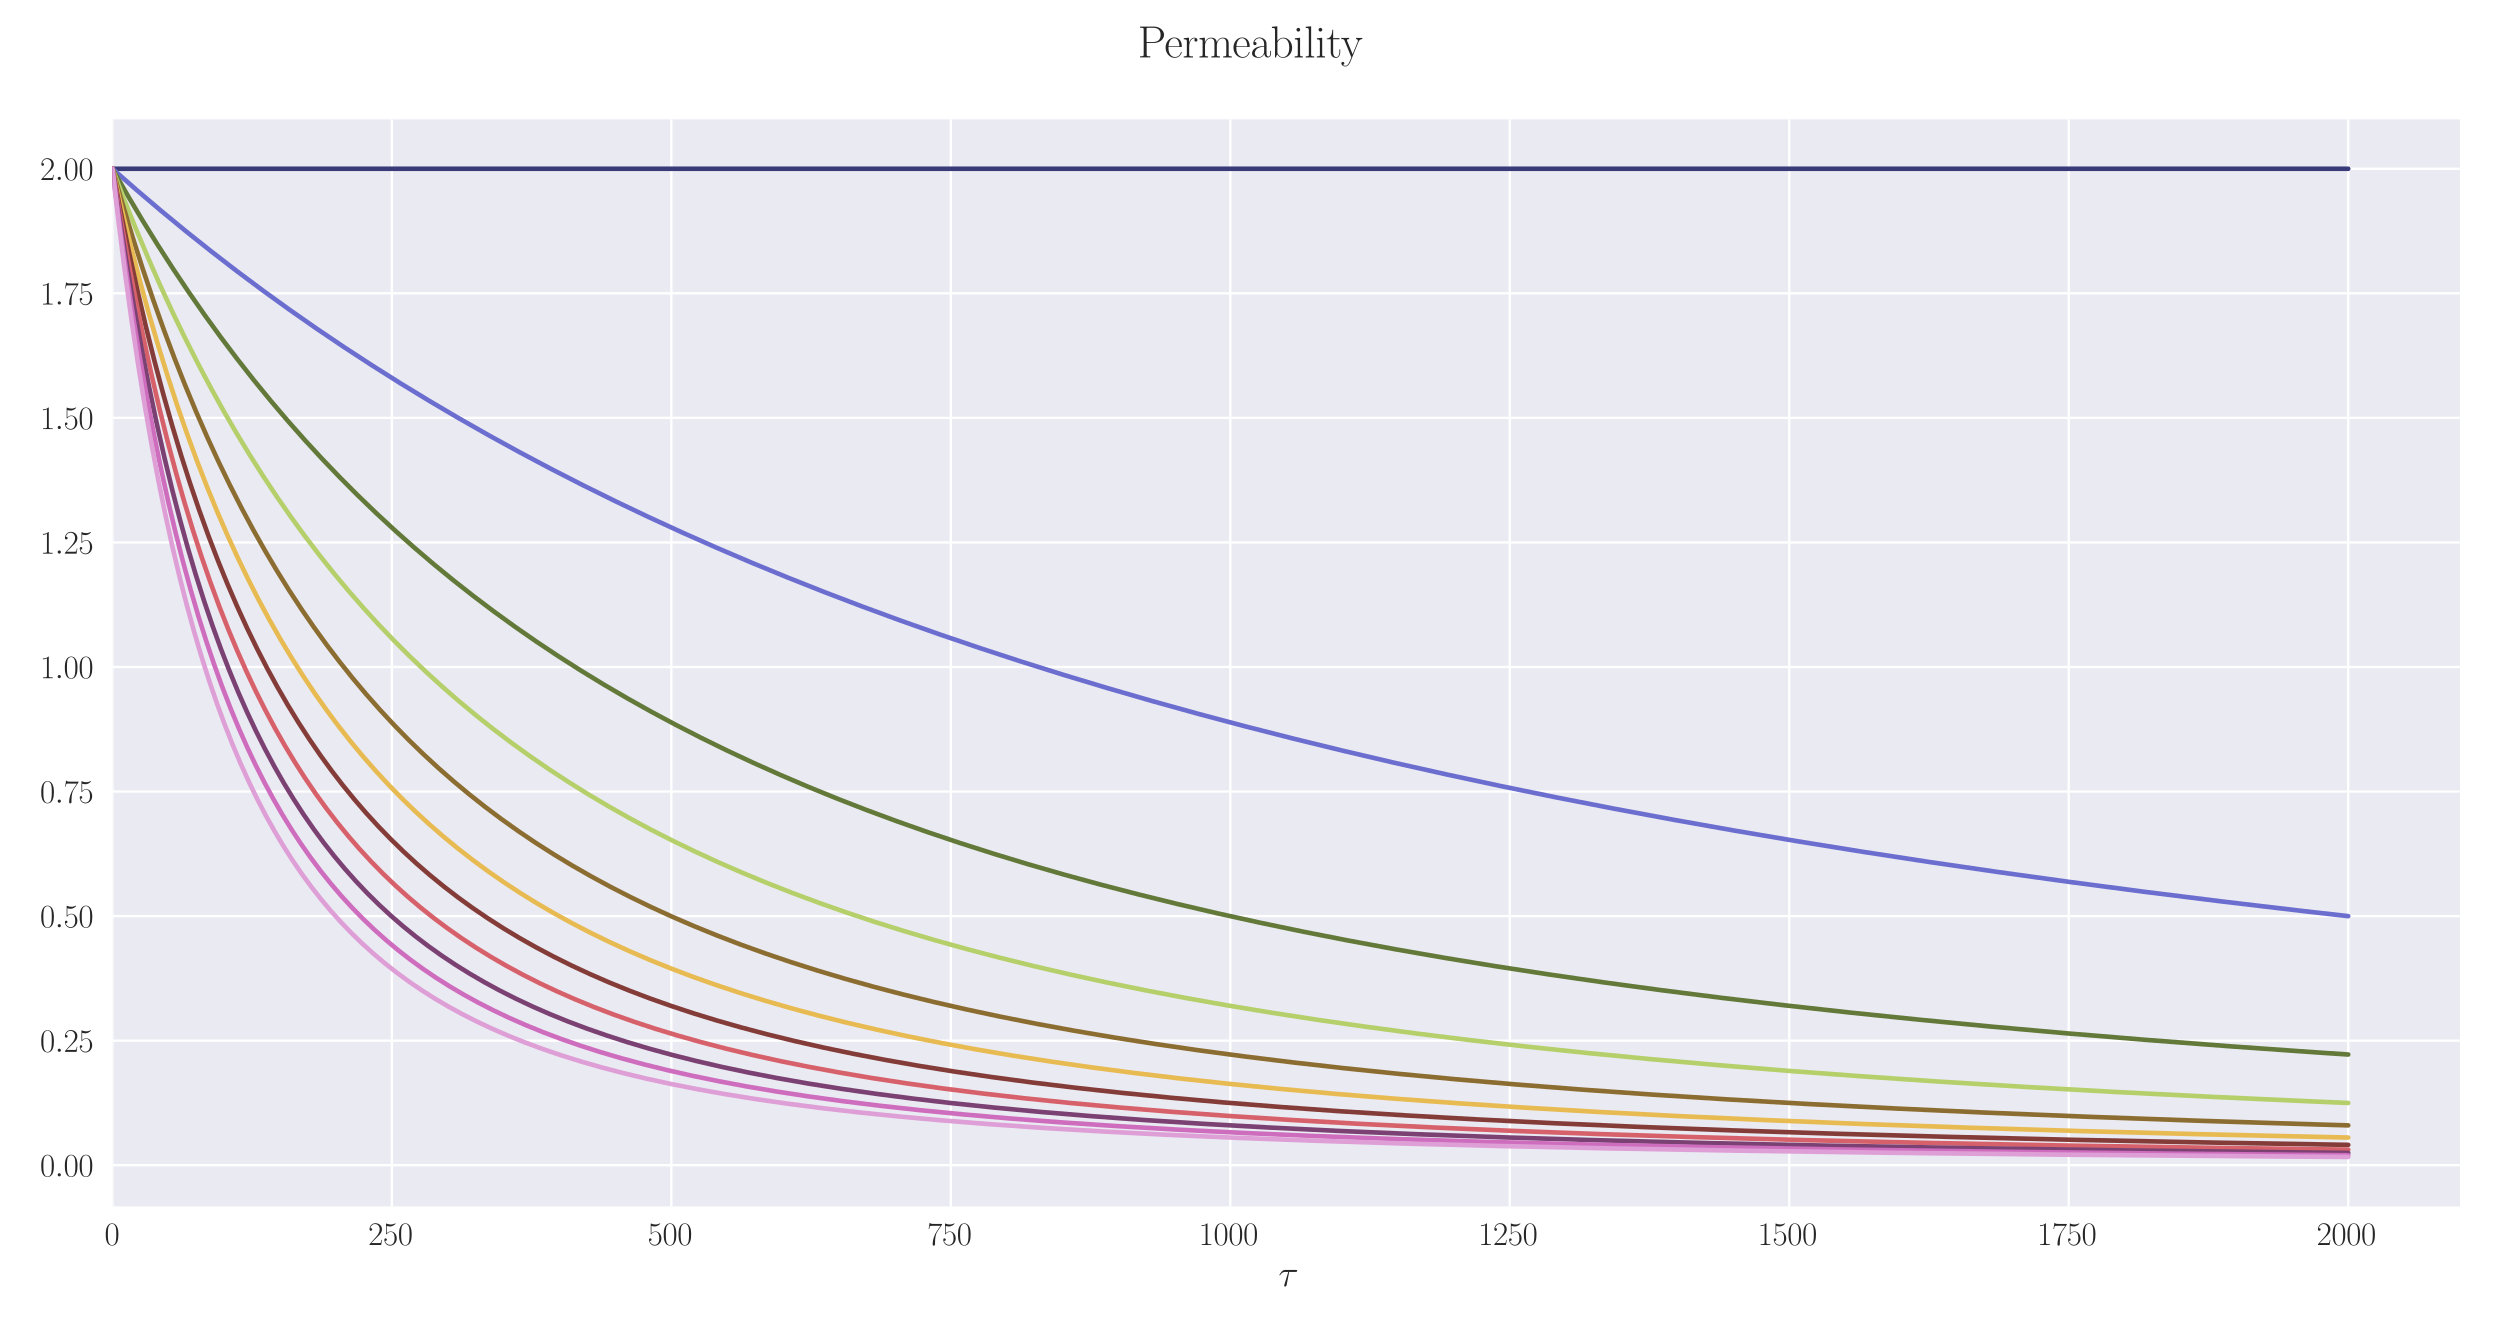 <?xml version="1.0" encoding="utf-8" standalone="no"?>
<!DOCTYPE svg PUBLIC "-//W3C//DTD SVG 1.1//EN"
  "http://www.w3.org/Graphics/SVG/1.1/DTD/svg11.dtd">
<svg xmlns:xlink="http://www.w3.org/1999/xlink" width="1080pt" height="576pt" viewBox="0 0 1080 576" xmlns="http://www.w3.org/2000/svg" version="1.1">
 <defs>
  <style type="text/css">*{stroke-linejoin: round; stroke-linecap: butt}</style>
 </defs>
 <g id="figure_1">
  <g id="patch_1">
   <path d="M 0 576 
L 1080 576 
L 1080 0 
L 0 0 
z
" style="fill: #ffffff"/>
  </g>
  <g id="axes_1">
   <g id="patch_2">
    <path d="M 48.559 521.153 
L 1062.72 521.153 
L 1062.72 51.564 
L 48.559 51.564 
z
" style="fill: #eaeaf2"/>
   </g>
   <g id="matplotlib.axis_1">
    <g id="xtick_1">
     <g id="line2d_1">
      <path d="M 48.559 521.153 
L 48.559 51.564 
" clip-path="url(#p6d0cc1b678)" style="fill: none; stroke: #ffffff; stroke-linecap: round"/>
     </g>
     <g id="line2d_2"/>
     <g id="text_1">
      <!-- $\mathdefault{0}$ -->
      <g style="fill: #262626" transform="translate(45.145 537.839) scale(0.14 -0.14)">
       <defs>
        <path id="CMR17-30" d="M 2688 2025 
C 2688 2416 2682 3080 2413 3591 
C 2176 4039 1798 4198 1466 4198 
C 1158 4198 768 4058 525 3597 
C 269 3118 243 2524 243 2025 
C 243 1661 250 1106 448 619 
C 723 -39 1216 -128 1466 -128 
C 1760 -128 2208 -7 2470 600 
C 2662 1042 2688 1559 2688 2025 
z
M 1466 -26 
C 1056 -26 813 325 723 812 
C 653 1188 653 1738 653 2096 
C 653 2588 653 2997 736 3387 
C 858 3929 1216 4096 1466 4096 
C 1728 4096 2067 3923 2189 3400 
C 2272 3036 2278 2607 2278 2096 
C 2278 1680 2278 1169 2202 792 
C 2067 95 1690 -26 1466 -26 
z
" transform="scale(0.016)"/>
       </defs>
       <use xlink:href="#CMR17-30" transform="scale(0.996)"/>
      </g>
     </g>
    </g>
    <g id="xtick_2">
     <g id="line2d_3">
      <path d="M 169.293 521.153 
L 169.293 51.564 
" clip-path="url(#p6d0cc1b678)" style="fill: none; stroke: #ffffff; stroke-linecap: round"/>
     </g>
     <g id="line2d_4"/>
     <g id="text_2">
      <!-- $\mathdefault{250}$ -->
      <g style="fill: #262626" transform="translate(159.05 537.839) scale(0.14 -0.14)">
       <defs>
        <path id="CMR17-32" d="M 2669 989 
L 2554 989 
C 2490 536 2438 459 2413 420 
C 2381 369 1920 369 1830 369 
L 602 369 
C 832 619 1280 1072 1824 1597 
C 2214 1967 2669 2402 2669 3035 
C 2669 3790 2067 4224 1395 4224 
C 691 4224 262 3604 262 3030 
C 262 2780 448 2748 525 2748 
C 589 2748 781 2787 781 3010 
C 781 3207 614 3264 525 3264 
C 486 3264 448 3258 422 3245 
C 544 3790 915 4058 1306 4058 
C 1862 4058 2227 3617 2227 3035 
C 2227 2479 1901 2000 1536 1584 
L 262 146 
L 262 0 
L 2515 0 
L 2669 989 
z
" transform="scale(0.016)"/>
        <path id="CMR17-35" d="M 730 3692 
C 794 3666 1056 3584 1325 3584 
C 1920 3584 2246 3911 2432 4100 
C 2432 4157 2432 4192 2394 4192 
C 2387 4192 2374 4192 2323 4163 
C 2099 4058 1837 3973 1517 3973 
C 1325 3973 1037 3999 723 4139 
C 653 4171 640 4171 634 4171 
C 602 4171 595 4164 595 4037 
L 595 2203 
C 595 2089 595 2057 659 2057 
C 691 2057 704 2070 736 2114 
C 941 2401 1222 2522 1542 2522 
C 1766 2522 2246 2382 2246 1289 
C 2246 1085 2246 715 2054 421 
C 1894 159 1645 25 1370 25 
C 947 25 518 320 403 814 
C 429 807 480 795 506 795 
C 589 795 749 840 749 1038 
C 749 1210 627 1280 506 1280 
C 358 1280 262 1190 262 1011 
C 262 454 704 -128 1382 -128 
C 2042 -128 2669 440 2669 1264 
C 2669 2030 2170 2624 1549 2624 
C 1222 2624 947 2503 730 2274 
L 730 3692 
z
" transform="scale(0.016)"/>
       </defs>
       <use xlink:href="#CMR17-32" transform="scale(0.996)"/>
       <use xlink:href="#CMR17-35" transform="translate(45.69 0) scale(0.996)"/>
       <use xlink:href="#CMR17-30" transform="translate(91.381 0) scale(0.996)"/>
      </g>
     </g>
    </g>
    <g id="xtick_3">
     <g id="line2d_5">
      <path d="M 290.026 521.153 
L 290.026 51.564 
" clip-path="url(#p6d0cc1b678)" style="fill: none; stroke: #ffffff; stroke-linecap: round"/>
     </g>
     <g id="line2d_6"/>
     <g id="text_3">
      <!-- $\mathdefault{500}$ -->
      <g style="fill: #262626" transform="translate(279.783 537.839) scale(0.14 -0.14)">
       <use xlink:href="#CMR17-35" transform="scale(0.996)"/>
       <use xlink:href="#CMR17-30" transform="translate(45.69 0) scale(0.996)"/>
       <use xlink:href="#CMR17-30" transform="translate(91.381 0) scale(0.996)"/>
      </g>
     </g>
    </g>
    <g id="xtick_4">
     <g id="line2d_7">
      <path d="M 410.759 521.153 
L 410.759 51.564 
" clip-path="url(#p6d0cc1b678)" style="fill: none; stroke: #ffffff; stroke-linecap: round"/>
     </g>
     <g id="line2d_8"/>
     <g id="text_4">
      <!-- $\mathdefault{750}$ -->
      <g style="fill: #262626" transform="translate(400.517 537.839) scale(0.14 -0.14)">
       <defs>
        <path id="CMR17-37" d="M 2886 3941 
L 2886 4081 
L 1382 4081 
C 634 4081 621 4165 595 4288 
L 480 4288 
L 294 3094 
L 410 3094 
C 429 3215 474 3540 550 3661 
C 589 3712 1062 3712 1171 3712 
L 2579 3712 
L 1869 2661 
C 1395 1954 1069 999 1069 165 
C 1069 89 1069 -128 1299 -128 
C 1530 -128 1530 89 1530 171 
L 1530 465 
C 1530 1508 1709 2196 2003 2636 
L 2886 3941 
z
" transform="scale(0.016)"/>
       </defs>
       <use xlink:href="#CMR17-37" transform="scale(0.996)"/>
       <use xlink:href="#CMR17-35" transform="translate(45.69 0) scale(0.996)"/>
       <use xlink:href="#CMR17-30" transform="translate(91.381 0) scale(0.996)"/>
      </g>
     </g>
    </g>
    <g id="xtick_5">
     <g id="line2d_9">
      <path d="M 531.493 521.153 
L 531.493 51.564 
" clip-path="url(#p6d0cc1b678)" style="fill: none; stroke: #ffffff; stroke-linecap: round"/>
     </g>
     <g id="line2d_10"/>
     <g id="text_5">
      <!-- $\mathdefault{1000}$ -->
      <g style="fill: #262626" transform="translate(517.836 537.839) scale(0.14 -0.14)">
       <defs>
        <path id="CMR17-31" d="M 1702 4058 
C 1702 4192 1696 4192 1606 4192 
C 1357 3916 979 3827 621 3827 
C 602 3827 570 3827 563 3808 
C 557 3795 557 3782 557 3648 
C 755 3648 1088 3686 1344 3839 
L 1344 461 
C 1344 236 1331 160 781 160 
L 589 160 
L 589 0 
C 896 0 1216 0 1523 0 
C 1830 0 2150 0 2458 0 
L 2458 160 
L 2266 160 
C 1715 160 1702 230 1702 458 
L 1702 4058 
z
" transform="scale(0.016)"/>
       </defs>
       <use xlink:href="#CMR17-31" transform="scale(0.996)"/>
       <use xlink:href="#CMR17-30" transform="translate(45.69 0) scale(0.996)"/>
       <use xlink:href="#CMR17-30" transform="translate(91.381 0) scale(0.996)"/>
       <use xlink:href="#CMR17-30" transform="translate(137.071 0) scale(0.996)"/>
      </g>
     </g>
    </g>
    <g id="xtick_6">
     <g id="line2d_11">
      <path d="M 652.226 521.153 
L 652.226 51.564 
" clip-path="url(#p6d0cc1b678)" style="fill: none; stroke: #ffffff; stroke-linecap: round"/>
     </g>
     <g id="line2d_12"/>
     <g id="text_6">
      <!-- $\mathdefault{1250}$ -->
      <g style="fill: #262626" transform="translate(638.569 537.839) scale(0.14 -0.14)">
       <use xlink:href="#CMR17-31" transform="scale(0.996)"/>
       <use xlink:href="#CMR17-32" transform="translate(45.69 0) scale(0.996)"/>
       <use xlink:href="#CMR17-35" transform="translate(91.381 0) scale(0.996)"/>
       <use xlink:href="#CMR17-30" transform="translate(137.071 0) scale(0.996)"/>
      </g>
     </g>
    </g>
    <g id="xtick_7">
     <g id="line2d_13">
      <path d="M 772.96 521.153 
L 772.96 51.564 
" clip-path="url(#p6d0cc1b678)" style="fill: none; stroke: #ffffff; stroke-linecap: round"/>
     </g>
     <g id="line2d_14"/>
     <g id="text_7">
      <!-- $\mathdefault{1500}$ -->
      <g style="fill: #262626" transform="translate(759.303 537.839) scale(0.14 -0.14)">
       <use xlink:href="#CMR17-31" transform="scale(0.996)"/>
       <use xlink:href="#CMR17-35" transform="translate(45.69 0) scale(0.996)"/>
       <use xlink:href="#CMR17-30" transform="translate(91.381 0) scale(0.996)"/>
       <use xlink:href="#CMR17-30" transform="translate(137.071 0) scale(0.996)"/>
      </g>
     </g>
    </g>
    <g id="xtick_8">
     <g id="line2d_15">
      <path d="M 893.693 521.153 
L 893.693 51.564 
" clip-path="url(#p6d0cc1b678)" style="fill: none; stroke: #ffffff; stroke-linecap: round"/>
     </g>
     <g id="line2d_16"/>
     <g id="text_8">
      <!-- $\mathdefault{1750}$ -->
      <g style="fill: #262626" transform="translate(880.036 537.839) scale(0.14 -0.14)">
       <use xlink:href="#CMR17-31" transform="scale(0.996)"/>
       <use xlink:href="#CMR17-37" transform="translate(45.69 0) scale(0.996)"/>
       <use xlink:href="#CMR17-35" transform="translate(91.381 0) scale(0.996)"/>
       <use xlink:href="#CMR17-30" transform="translate(137.071 0) scale(0.996)"/>
      </g>
     </g>
    </g>
    <g id="xtick_9">
     <g id="line2d_17">
      <path d="M 1014.427 521.153 
L 1014.427 51.564 
" clip-path="url(#p6d0cc1b678)" style="fill: none; stroke: #ffffff; stroke-linecap: round"/>
     </g>
     <g id="line2d_18"/>
     <g id="text_9">
      <!-- $\mathdefault{2000}$ -->
      <g style="fill: #262626" transform="translate(1000.77 537.839) scale(0.14 -0.14)">
       <use xlink:href="#CMR17-32" transform="scale(0.996)"/>
       <use xlink:href="#CMR17-30" transform="translate(45.69 0) scale(0.996)"/>
       <use xlink:href="#CMR17-30" transform="translate(91.381 0) scale(0.996)"/>
       <use xlink:href="#CMR17-30" transform="translate(137.071 0) scale(0.996)"/>
      </g>
     </g>
    </g>
    <g id="text_10">
     <!-- $\tau$ -->
     <g style="fill: #262626" transform="translate(552.25 555.621) scale(0.16 -0.16)">
      <defs>
       <path id="CMMI12-1c" d="M 1837 2408 
L 2899 2408 
C 2982 2408 3194 2408 3194 2612 
C 3194 2752 3072 2752 2957 2752 
L 1197 2752 
C 1050 2752 832 2752 538 2440 
C 371 2255 166 1917 166 1879 
C 166 1841 198 1828 237 1828 
C 282 1828 288 1847 320 1885 
C 653 2408 986 2408 1146 2408 
L 1677 2408 
L 1011 223 
C 979 127 979 114 979 95 
C 979 25 1024 -64 1152 -64 
C 1350 -64 1382 108 1402 203 
L 1837 2408 
z
" transform="scale(0.016)"/>
      </defs>
      <use xlink:href="#CMMI12-1c" transform="scale(0.996)"/>
     </g>
    </g>
   </g>
   <g id="matplotlib.axis_2">
    <g id="ytick_1">
     <g id="line2d_19">
      <path d="M 48.559 503.36 
L 1062.72 503.36 
" clip-path="url(#p6d0cc1b678)" style="fill: none; stroke: #ffffff; stroke-linecap: round"/>
     </g>
     <g id="line2d_20"/>
     <g id="text_11">
      <!-- $\mathdefault{0.00}$ -->
      <g style="fill: #262626" transform="translate(17.28 508.203) scale(0.14 -0.14)">
       <defs>
        <path id="CMMI12-3a" d="M 1178 307 
C 1178 492 1024 619 870 619 
C 685 619 557 466 557 313 
C 557 128 710 0 864 0 
C 1050 0 1178 153 1178 307 
z
" transform="scale(0.016)"/>
       </defs>
       <use xlink:href="#CMR17-30" transform="scale(0.996)"/>
       <use xlink:href="#CMMI12-3a" transform="translate(45.69 0) scale(0.996)"/>
       <use xlink:href="#CMR17-30" transform="translate(72.788 0) scale(0.996)"/>
       <use xlink:href="#CMR17-30" transform="translate(118.478 0) scale(0.996)"/>
      </g>
     </g>
    </g>
    <g id="ytick_2">
     <g id="line2d_21">
      <path d="M 48.559 449.553 
L 1062.72 449.553 
" clip-path="url(#p6d0cc1b678)" style="fill: none; stroke: #ffffff; stroke-linecap: round"/>
     </g>
     <g id="line2d_22"/>
     <g id="text_12">
      <!-- $\mathdefault{0.25}$ -->
      <g style="fill: #262626" transform="translate(17.28 454.396) scale(0.14 -0.14)">
       <use xlink:href="#CMR17-30" transform="scale(0.996)"/>
       <use xlink:href="#CMMI12-3a" transform="translate(45.69 0) scale(0.996)"/>
       <use xlink:href="#CMR17-32" transform="translate(72.788 0) scale(0.996)"/>
       <use xlink:href="#CMR17-35" transform="translate(118.478 0) scale(0.996)"/>
      </g>
     </g>
    </g>
    <g id="ytick_3">
     <g id="line2d_23">
      <path d="M 48.559 395.747 
L 1062.72 395.747 
" clip-path="url(#p6d0cc1b678)" style="fill: none; stroke: #ffffff; stroke-linecap: round"/>
     </g>
     <g id="line2d_24"/>
     <g id="text_13">
      <!-- $\mathdefault{0.50}$ -->
      <g style="fill: #262626" transform="translate(17.28 400.59) scale(0.14 -0.14)">
       <use xlink:href="#CMR17-30" transform="scale(0.996)"/>
       <use xlink:href="#CMMI12-3a" transform="translate(45.69 0) scale(0.996)"/>
       <use xlink:href="#CMR17-35" transform="translate(72.788 0) scale(0.996)"/>
       <use xlink:href="#CMR17-30" transform="translate(118.478 0) scale(0.996)"/>
      </g>
     </g>
    </g>
    <g id="ytick_4">
     <g id="line2d_25">
      <path d="M 48.559 341.941 
L 1062.72 341.941 
" clip-path="url(#p6d0cc1b678)" style="fill: none; stroke: #ffffff; stroke-linecap: round"/>
     </g>
     <g id="line2d_26"/>
     <g id="text_14">
      <!-- $\mathdefault{0.75}$ -->
      <g style="fill: #262626" transform="translate(17.28 346.784) scale(0.14 -0.14)">
       <use xlink:href="#CMR17-30" transform="scale(0.996)"/>
       <use xlink:href="#CMMI12-3a" transform="translate(45.69 0) scale(0.996)"/>
       <use xlink:href="#CMR17-37" transform="translate(72.788 0) scale(0.996)"/>
       <use xlink:href="#CMR17-35" transform="translate(118.478 0) scale(0.996)"/>
      </g>
     </g>
    </g>
    <g id="ytick_5">
     <g id="line2d_27">
      <path d="M 48.559 288.134 
L 1062.72 288.134 
" clip-path="url(#p6d0cc1b678)" style="fill: none; stroke: #ffffff; stroke-linecap: round"/>
     </g>
     <g id="line2d_28"/>
     <g id="text_15">
      <!-- $\mathdefault{1.00}$ -->
      <g style="fill: #262626" transform="translate(17.28 292.977) scale(0.14 -0.14)">
       <use xlink:href="#CMR17-31" transform="scale(0.996)"/>
       <use xlink:href="#CMMI12-3a" transform="translate(45.69 0) scale(0.996)"/>
       <use xlink:href="#CMR17-30" transform="translate(72.788 0) scale(0.996)"/>
       <use xlink:href="#CMR17-30" transform="translate(118.478 0) scale(0.996)"/>
      </g>
     </g>
    </g>
    <g id="ytick_6">
     <g id="line2d_29">
      <path d="M 48.559 234.328 
L 1062.72 234.328 
" clip-path="url(#p6d0cc1b678)" style="fill: none; stroke: #ffffff; stroke-linecap: round"/>
     </g>
     <g id="line2d_30"/>
     <g id="text_16">
      <!-- $\mathdefault{1.25}$ -->
      <g style="fill: #262626" transform="translate(17.28 239.171) scale(0.14 -0.14)">
       <use xlink:href="#CMR17-31" transform="scale(0.996)"/>
       <use xlink:href="#CMMI12-3a" transform="translate(45.69 0) scale(0.996)"/>
       <use xlink:href="#CMR17-32" transform="translate(72.788 0) scale(0.996)"/>
       <use xlink:href="#CMR17-35" transform="translate(118.478 0) scale(0.996)"/>
      </g>
     </g>
    </g>
    <g id="ytick_7">
     <g id="line2d_31">
      <path d="M 48.559 180.522 
L 1062.72 180.522 
" clip-path="url(#p6d0cc1b678)" style="fill: none; stroke: #ffffff; stroke-linecap: round"/>
     </g>
     <g id="line2d_32"/>
     <g id="text_17">
      <!-- $\mathdefault{1.50}$ -->
      <g style="fill: #262626" transform="translate(17.28 185.365) scale(0.14 -0.14)">
       <use xlink:href="#CMR17-31" transform="scale(0.996)"/>
       <use xlink:href="#CMMI12-3a" transform="translate(45.69 0) scale(0.996)"/>
       <use xlink:href="#CMR17-35" transform="translate(72.788 0) scale(0.996)"/>
       <use xlink:href="#CMR17-30" transform="translate(118.478 0) scale(0.996)"/>
      </g>
     </g>
    </g>
    <g id="ytick_8">
     <g id="line2d_33">
      <path d="M 48.559 126.715 
L 1062.72 126.715 
" clip-path="url(#p6d0cc1b678)" style="fill: none; stroke: #ffffff; stroke-linecap: round"/>
     </g>
     <g id="line2d_34"/>
     <g id="text_18">
      <!-- $\mathdefault{1.75}$ -->
      <g style="fill: #262626" transform="translate(17.28 131.558) scale(0.14 -0.14)">
       <use xlink:href="#CMR17-31" transform="scale(0.996)"/>
       <use xlink:href="#CMMI12-3a" transform="translate(45.69 0) scale(0.996)"/>
       <use xlink:href="#CMR17-37" transform="translate(72.788 0) scale(0.996)"/>
       <use xlink:href="#CMR17-35" transform="translate(118.478 0) scale(0.996)"/>
      </g>
     </g>
    </g>
    <g id="ytick_9">
     <g id="line2d_35">
      <path d="M 48.559 72.909 
L 1062.72 72.909 
" clip-path="url(#p6d0cc1b678)" style="fill: none; stroke: #ffffff; stroke-linecap: round"/>
     </g>
     <g id="line2d_36"/>
     <g id="text_19">
      <!-- $\mathdefault{2.00}$ -->
      <g style="fill: #262626" transform="translate(17.28 77.752) scale(0.14 -0.14)">
       <use xlink:href="#CMR17-32" transform="scale(0.996)"/>
       <use xlink:href="#CMMI12-3a" transform="translate(45.69 0) scale(0.996)"/>
       <use xlink:href="#CMR17-30" transform="translate(72.788 0) scale(0.996)"/>
       <use xlink:href="#CMR17-30" transform="translate(118.478 0) scale(0.996)"/>
      </g>
     </g>
    </g>
   </g>
   <g id="line2d_37">
    <path d="M 48.559 72.909 
L 1014.427 72.909 
L 1014.427 72.909 
" clip-path="url(#p6d0cc1b678)" style="fill: none; stroke: #393b79; stroke-width: 2; stroke-linecap: round"/>
   </g>
   <g id="line2d_38">
    <path d="M 48.559 72.909 
L 58.942 82.02 
L 69.567 91.047 
L 80.433 99.981 
L 91.299 108.629 
L 102.406 117.184 
L 113.755 125.642 
L 125.104 133.824 
L 136.694 141.909 
L 148.526 149.892 
L 160.6 157.768 
L 172.915 165.534 
L 185.471 173.185 
L 198.269 180.719 
L 211.308 188.133 
L 224.588 195.425 
L 238.111 202.592 
L 251.874 209.634 
L 265.879 216.548 
L 280.126 223.334 
L 294.614 229.99 
L 309.585 236.623 
L 324.797 243.118 
L 340.251 249.476 
L 356.188 255.792 
L 372.366 261.965 
L 389.027 268.085 
L 406.172 274.142 
L 423.557 280.048 
L 441.426 285.884 
L 459.777 291.643 
L 478.612 297.318 
L 497.929 302.906 
L 517.729 308.4 
L 538.012 313.797 
L 558.779 319.094 
L 580.269 324.345 
L 602.243 329.486 
L 624.941 334.567 
L 648.363 339.58 
L 672.51 344.518 
L 697.381 349.374 
L 722.976 354.143 
L 749.296 358.819 
L 776.582 363.438 
L 804.592 367.954 
L 833.568 372.399 
L 863.51 376.766 
L 894.418 381.049 
L 926.533 385.273 
L 959.614 389.399 
L 993.902 393.452 
L 1014.427 395.775 
L 1014.427 395.775 
" clip-path="url(#p6d0cc1b678)" style="fill: none; stroke: #6b6ecf; stroke-width: 2; stroke-linecap: round"/>
   </g>
   <g id="line2d_39">
    <path d="M 48.559 72.909 
L 55.079 84.308 
L 61.598 95.261 
L 68.118 105.789 
L 74.879 116.283 
L 81.64 126.366 
L 88.401 136.061 
L 95.404 145.712 
L 102.406 154.988 
L 109.65 164.21 
L 116.894 173.069 
L 124.138 181.586 
L 131.624 190.046 
L 139.109 198.176 
L 146.836 206.24 
L 154.563 213.99 
L 162.531 221.668 
L 170.741 229.263 
L 178.951 236.555 
L 187.403 243.762 
L 195.854 250.681 
L 204.547 257.512 
L 213.481 264.249 
L 222.657 270.883 
L 231.832 277.245 
L 241.25 283.507 
L 250.908 289.663 
L 260.808 295.708 
L 270.95 301.639 
L 281.333 307.451 
L 291.958 313.142 
L 302.824 318.71 
L 313.931 324.152 
L 325.28 329.468 
L 337.112 334.762 
L 349.185 339.919 
L 361.5 344.939 
L 374.298 349.915 
L 387.337 354.747 
L 400.859 359.521 
L 414.864 364.227 
L 429.352 368.856 
L 444.082 373.33 
L 459.294 377.72 
L 475.231 382.084 
L 491.651 386.347 
L 508.553 390.505 
L 526.181 394.61 
L 544.291 398.598 
L 563.125 402.517 
L 582.684 406.359 
L 602.967 410.115 
L 623.975 413.781 
L 645.948 417.388 
L 668.888 420.926 
L 692.793 424.386 
L 717.664 427.759 
L 743.742 431.069 
L 771.028 434.305 
L 799.521 437.457 
L 829.222 440.519 
L 860.371 443.506 
L 893.21 446.431 
L 927.74 449.28 
L 963.96 452.046 
L 1002.353 454.751 
L 1014.427 455.558 
L 1014.427 455.558 
" clip-path="url(#p6d0cc1b678)" style="fill: none; stroke: #637939; stroke-width: 2; stroke-linecap: round"/>
   </g>
   <g id="line2d_40">
    <path d="M 48.559 72.909 
L 53.63 86.169 
L 58.701 98.825 
L 64.013 111.476 
L 69.325 123.543 
L 74.637 135.06 
L 79.95 146.061 
L 85.504 157.043 
L 91.057 167.527 
L 96.611 177.541 
L 102.165 187.114 
L 107.96 196.66 
L 113.755 205.78 
L 119.55 214.499 
L 125.587 223.18 
L 131.624 231.476 
L 137.902 239.718 
L 144.18 247.591 
L 150.458 255.117 
L 156.978 262.585 
L 163.497 269.722 
L 170.258 276.792 
L 177.019 283.547 
L 184.022 290.229 
L 191.025 296.611 
L 198.269 302.916 
L 205.754 309.132 
L 213.239 315.064 
L 220.966 320.907 
L 228.935 326.652 
L 237.145 332.291 
L 245.596 337.819 
L 254.047 343.084 
L 262.74 348.241 
L 271.674 353.286 
L 280.85 358.215 
L 290.267 363.026 
L 300.168 367.83 
L 310.309 372.5 
L 320.692 377.035 
L 331.317 381.436 
L 342.424 385.795 
L 353.773 390.013 
L 365.605 394.172 
L 377.92 398.263 
L 390.718 402.275 
L 403.998 406.2 
L 417.762 410.032 
L 432.008 413.764 
L 446.738 417.392 
L 462.192 420.966 
L 478.129 424.424 
L 494.79 427.811 
L 512.175 431.118 
L 530.286 434.337 
L 549.361 437.501 
L 569.403 440.596 
L 590.411 443.612 
L 612.384 446.539 
L 635.565 449.401 
L 659.953 452.184 
L 685.549 454.879 
L 712.593 457.502 
L 741.328 460.062 
L 771.752 462.546 
L 803.867 464.943 
L 838.156 467.277 
L 874.617 469.532 
L 913.493 471.712 
L 955.026 473.815 
L 999.697 475.852 
L 1014.427 476.478 
L 1014.427 476.478 
" clip-path="url(#p6d0cc1b678)" style="fill: none; stroke: #b5cf6b; stroke-width: 2; stroke-linecap: round"/>
   </g>
   <g id="line2d_41">
    <path d="M 48.559 72.909 
L 52.905 88.019 
L 57.252 102.346 
L 61.598 115.944 
L 66.186 129.561 
L 70.774 142.471 
L 75.362 154.724 
L 79.95 166.363 
L 84.779 177.996 
L 89.608 189.036 
L 94.438 199.524 
L 99.267 209.495 
L 104.338 219.446 
L 109.409 228.899 
L 114.48 237.887 
L 119.55 246.442 
L 124.863 254.967 
L 130.175 263.074 
L 135.487 270.791 
L 141.041 278.468 
L 146.595 285.771 
L 152.39 293.018 
L 158.185 299.909 
L 164.222 306.733 
L 170.258 313.22 
L 176.537 319.631 
L 182.815 325.723 
L 189.334 331.734 
L 195.854 337.445 
L 202.615 343.071 
L 209.617 348.602 
L 216.62 353.851 
L 223.864 359.006 
L 231.35 364.056 
L 239.076 368.997 
L 247.045 373.822 
L 255.255 378.526 
L 263.706 383.105 
L 272.399 387.558 
L 281.333 391.881 
L 290.509 396.074 
L 299.926 400.136 
L 309.826 404.162 
L 319.968 408.047 
L 330.592 411.877 
L 341.7 415.639 
L 353.049 419.249 
L 364.881 422.78 
L 377.196 426.224 
L 389.993 429.574 
L 403.515 432.882 
L 417.52 436.079 
L 432.25 439.212 
L 447.704 442.27 
L 463.882 445.242 
L 480.785 448.122 
L 498.653 450.94 
L 517.488 453.682 
L 537.288 456.34 
L 558.296 458.933 
L 580.511 461.448 
L 603.933 463.875 
L 628.804 466.229 
L 655.365 468.518 
L 683.617 470.727 
L 713.8 472.864 
L 746.157 474.929 
L 780.928 476.922 
L 818.356 478.843 
L 858.68 480.687 
L 902.386 482.46 
L 949.955 484.163 
L 1001.629 485.788 
L 1014.427 486.158 
L 1014.427 486.158 
" clip-path="url(#p6d0cc1b678)" style="fill: none; stroke: #8c6d31; stroke-width: 2; stroke-linecap: round"/>
   </g>
   <g id="line2d_42">
    <path d="M 48.559 72.909 
L 52.423 89.654 
L 56.286 105.44 
L 60.149 120.339 
L 64.254 135.27 
L 68.359 149.345 
L 72.464 162.627 
L 76.569 175.174 
L 80.674 187.041 
L 85.021 198.917 
L 89.367 210.137 
L 93.713 220.747 
L 98.06 230.792 
L 102.648 240.824 
L 107.236 250.312 
L 111.823 259.294 
L 116.411 267.807 
L 121.241 276.295 
L 126.07 284.332 
L 130.899 291.95 
L 135.97 299.528 
L 141.041 306.706 
L 146.112 313.511 
L 151.424 320.268 
L 156.736 326.671 
L 162.29 333.012 
L 167.844 339.017 
L 173.639 344.951 
L 179.434 350.57 
L 185.471 356.11 
L 191.507 361.354 
L 197.786 366.516 
L 204.305 371.584 
L 210.825 376.376 
L 217.586 381.074 
L 224.588 385.671 
L 231.832 390.158 
L 239.318 394.53 
L 247.045 398.783 
L 255.013 402.913 
L 263.223 406.918 
L 271.674 410.794 
L 280.609 414.644 
L 289.784 418.353 
L 299.202 421.923 
L 309.102 425.438 
L 319.485 428.886 
L 330.351 432.255 
L 341.7 435.535 
L 353.532 438.719 
L 365.847 441.8 
L 378.644 444.775 
L 392.166 447.689 
L 406.413 450.531 
L 421.384 453.288 
L 437.079 455.954 
L 453.741 458.557 
L 471.368 461.084 
L 489.961 463.525 
L 509.761 465.899 
L 530.768 468.193 
L 553.225 470.419 
L 577.13 472.565 
L 602.726 474.638 
L 630.253 476.642 
L 659.953 478.578 
L 691.827 480.43 
L 726.357 482.212 
L 763.784 483.918 
L 804.592 485.554 
L 849.263 487.118 
L 898.281 488.608 
L 952.37 490.027 
L 1012.253 491.371 
L 1014.427 491.416 
L 1014.427 491.416 
" clip-path="url(#p6d0cc1b678)" style="fill: none; stroke: #e7ba52; stroke-width: 2; stroke-linecap: round"/>
   </g>
   <g id="line2d_43">
    <path d="M 48.559 72.909 
L 52.181 91.685 
L 55.803 109.258 
L 59.425 125.729 
L 63.047 141.187 
L 66.669 155.715 
L 70.533 170.268 
L 74.396 183.925 
L 78.259 196.759 
L 82.123 208.834 
L 85.986 220.209 
L 90.091 231.588 
L 94.196 242.294 
L 98.301 252.379 
L 102.406 261.89 
L 106.753 271.383 
L 111.099 280.327 
L 115.445 288.763 
L 119.792 296.729 
L 124.38 304.666 
L 128.968 312.154 
L 133.555 319.226 
L 138.385 326.255 
L 143.214 332.888 
L 148.043 339.156 
L 153.114 345.371 
L 158.185 351.241 
L 163.497 357.046 
L 168.81 362.524 
L 174.363 367.929 
L 179.917 373.028 
L 185.712 378.048 
L 191.749 382.975 
L 197.786 387.617 
L 204.064 392.165 
L 210.583 396.61 
L 217.344 400.944 
L 224.347 405.16 
L 231.591 409.253 
L 239.076 413.22 
L 246.803 417.057 
L 254.772 420.762 
L 262.982 424.336 
L 271.674 427.873 
L 280.609 431.266 
L 290.026 434.601 
L 299.685 437.787 
L 309.826 440.899 
L 320.451 443.927 
L 331.558 446.864 
L 343.39 449.759 
L 355.705 452.542 
L 368.744 455.259 
L 382.508 457.897 
L 396.996 460.446 
L 412.45 462.935 
L 428.869 465.35 
L 446.255 467.679 
L 464.848 469.94 
L 484.648 472.119 
L 505.656 474.206 
L 528.354 476.235 
L 552.742 478.187 
L 579.062 480.066 
L 607.313 481.859 
L 637.98 483.58 
L 671.544 485.237 
L 708.005 486.811 
L 748.089 488.317 
L 792.277 489.75 
L 841.295 491.113 
L 895.625 492.397 
L 956.475 493.609 
L 1014.427 494.586 
L 1014.427 494.586 
" clip-path="url(#p6d0cc1b678)" style="fill: none; stroke: #843c39; stroke-width: 2; stroke-linecap: round"/>
   </g>
   <g id="line2d_44">
    <path d="M 48.559 72.909 
L 51.94 93.302 
L 55.32 112.278 
L 58.701 129.965 
L 62.081 146.478 
L 65.462 161.919 
L 68.842 176.378 
L 72.464 190.874 
L 76.086 204.425 
L 79.708 217.113 
L 83.33 229.01 
L 86.952 240.18 
L 90.816 251.358 
L 94.679 261.839 
L 98.543 271.678 
L 102.406 280.928 
L 106.511 290.162 
L 110.616 298.832 
L 114.721 306.984 
L 118.826 314.657 
L 123.172 322.302 
L 127.519 329.491 
L 131.865 336.259 
L 136.453 342.984 
L 141.041 349.311 
L 145.629 355.27 
L 150.458 361.177 
L 155.287 366.737 
L 160.358 372.231 
L 165.429 377.4 
L 170.741 382.494 
L 176.054 387.285 
L 181.607 391.996 
L 187.403 396.611 
L 193.198 400.946 
L 199.234 405.186 
L 205.513 409.323 
L 212.032 413.347 
L 218.793 417.254 
L 225.796 421.038 
L 233.04 424.696 
L 240.525 428.225 
L 248.252 431.625 
L 256.462 434.99 
L 264.913 438.213 
L 273.848 441.378 
L 283.023 444.394 
L 292.682 447.338 
L 302.824 450.197 
L 313.448 452.964 
L 324.797 455.687 
L 336.629 458.298 
L 349.185 460.841 
L 362.466 463.303 
L 376.713 465.714 
L 391.684 468.02 
L 407.62 470.249 
L 424.764 472.42 
L 443.116 474.515 
L 462.675 476.522 
L 483.682 478.453 
L 506.38 480.314 
L 531.01 482.107 
L 557.813 483.83 
L 586.789 485.468 
L 618.662 487.042 
L 653.434 488.533 
L 691.827 489.954 
L 734.325 491.301 
L 781.653 492.576 
L 834.775 493.779 
L 894.659 494.909 
L 962.753 495.967 
L 1014.427 496.643 
L 1014.427 496.643 
" clip-path="url(#p6d0cc1b678)" style="fill: none; stroke: #d6616b; stroke-width: 2; stroke-linecap: round"/>
   </g>
   <g id="line2d_45">
    <path d="M 48.559 72.909 
L 51.698 94.51 
L 54.837 114.524 
L 57.976 133.102 
L 61.115 150.379 
L 64.254 166.473 
L 67.635 182.604 
L 71.015 197.602 
L 74.396 211.571 
L 77.777 224.604 
L 81.157 236.782 
L 84.538 248.179 
L 88.16 259.596 
L 91.782 270.264 
L 95.404 280.246 
L 99.026 289.599 
L 102.889 298.942 
L 106.753 307.686 
L 110.616 315.879 
L 114.48 323.569 
L 118.584 331.231 
L 122.689 338.414 
L 126.794 345.156 
L 131.141 351.853 
L 135.487 358.134 
L 139.834 364.032 
L 144.421 369.876 
L 149.009 375.36 
L 153.839 380.775 
L 158.668 385.853 
L 163.739 390.853 
L 168.81 395.54 
L 174.122 400.143 
L 179.434 404.457 
L 184.988 408.684 
L 190.783 412.813 
L 196.82 416.832 
L 203.098 420.735 
L 209.376 424.379 
L 215.896 427.915 
L 222.898 431.453 
L 230.142 434.859 
L 237.628 438.129 
L 245.355 441.265 
L 253.564 444.356 
L 262.016 447.303 
L 270.95 450.184 
L 280.367 452.986 
L 290.267 455.701 
L 300.651 458.318 
L 311.758 460.886 
L 323.59 463.387 
L 335.905 465.763 
L 349.185 468.095 
L 363.19 470.327 
L 378.161 472.486 
L 394.098 474.56 
L 411.242 476.566 
L 429.835 478.513 
L 449.877 480.384 
L 471.368 482.164 
L 494.79 483.879 
L 520.385 485.525 
L 548.154 487.085 
L 578.82 488.582 
L 612.626 490.004 
L 650.053 491.352 
L 691.827 492.629 
L 738.671 493.833 
L 791.311 494.958 
L 851.195 496.012 
L 920.013 496.996 
L 999.697 497.907 
L 1014.427 498.053 
L 1014.427 498.053 
" clip-path="url(#p6d0cc1b678)" style="fill: none; stroke: #7b4173; stroke-width: 2; stroke-linecap: round"/>
   </g>
   <g id="line2d_46">
    <path d="M 48.559 72.909 
L 51.457 95.317 
L 54.354 116.017 
L 57.252 135.18 
L 60.149 152.954 
L 63.289 170.793 
L 66.428 187.303 
L 69.567 202.612 
L 72.706 216.834 
L 75.845 230.07 
L 78.984 242.408 
L 82.364 254.784 
L 85.745 266.298 
L 89.126 277.031 
L 92.506 287.05 
L 95.887 296.417 
L 99.509 305.794 
L 103.131 314.547 
L 106.753 322.731 
L 110.375 330.393 
L 114.238 338.041 
L 118.102 345.192 
L 121.965 351.889 
L 126.07 358.548 
L 130.175 364.778 
L 134.28 370.613 
L 138.626 376.399 
L 142.973 381.815 
L 147.56 387.164 
L 152.148 392.167 
L 156.978 397.092 
L 161.807 401.696 
L 166.878 406.216 
L 171.949 410.441 
L 177.261 414.578 
L 182.815 418.615 
L 188.368 422.382 
L 194.164 426.051 
L 200.2 429.614 
L 206.478 433.064 
L 212.998 436.397 
L 219.759 439.609 
L 227.003 442.8 
L 234.489 445.852 
L 242.457 448.855 
L 250.667 451.708 
L 259.36 454.492 
L 268.535 457.194 
L 278.194 459.802 
L 288.336 462.31 
L 299.202 464.764 
L 310.551 467.099 
L 322.624 469.358 
L 335.663 471.568 
L 349.427 473.675 
L 364.398 475.738 
L 380.335 477.706 
L 397.479 479.597 
L 416.072 481.421 
L 436.113 483.161 
L 458.087 484.842 
L 481.992 486.442 
L 508.071 487.962 
L 536.805 489.412 
L 568.679 490.792 
L 603.933 492.093 
L 643.533 493.328 
L 687.963 494.485 
L 738.43 495.573 
L 796.141 496.588 
L 862.544 497.529 
L 940.055 498.398 
L 1014.427 499.062 
L 1014.427 499.062 
" clip-path="url(#p6d0cc1b678)" style="fill: none; stroke: #ce6dbd; stroke-width: 2; stroke-linecap: round"/>
   </g>
   <g id="line2d_47">
    <path d="M 48.559 72.909 
L 51.215 95.723 
L 53.871 116.768 
L 56.769 137.918 
L 59.667 157.377 
L 62.564 175.321 
L 65.462 191.902 
L 68.359 207.257 
L 71.257 221.502 
L 74.396 235.803 
L 77.535 249.042 
L 80.674 261.321 
L 83.813 272.731 
L 86.952 283.353 
L 90.333 293.99 
L 93.713 303.874 
L 97.094 313.073 
L 100.474 321.65 
L 103.855 329.659 
L 107.477 337.666 
L 111.099 345.132 
L 114.721 352.104 
L 118.584 359.044 
L 122.448 365.517 
L 126.311 371.564 
L 130.416 377.563 
L 134.521 383.161 
L 138.626 388.393 
L 142.973 393.569 
L 147.319 398.403 
L 151.907 403.167 
L 156.495 407.614 
L 161.324 411.982 
L 166.153 416.058 
L 171.224 420.051 
L 176.537 423.946 
L 182.09 427.734 
L 187.644 431.257 
L 193.439 434.677 
L 199.476 437.987 
L 205.754 441.182 
L 212.515 444.367 
L 219.518 447.414 
L 226.762 450.325 
L 234.489 453.186 
L 242.457 455.901 
L 250.908 458.546 
L 259.843 461.109 
L 269.26 463.579 
L 279.401 466.005 
L 290.026 468.315 
L 301.375 470.554 
L 313.448 472.708 
L 326.487 474.805 
L 340.493 476.826 
L 355.463 478.757 
L 371.642 480.617 
L 389.027 482.39 
L 407.862 484.086 
L 428.386 485.71 
L 450.843 487.263 
L 475.714 488.754 
L 503 490.164 
L 533.183 491.499 
L 566.988 492.766 
L 604.899 493.96 
L 647.638 495.079 
L 696.415 496.128 
L 752.435 497.104 
L 817.39 498.008 
L 893.693 498.84 
L 984.243 499.597 
L 1014.427 499.808 
L 1014.427 499.808 
" clip-path="url(#p6d0cc1b678)" style="fill: none; stroke: #de9ed6; stroke-width: 2; stroke-linecap: round"/>
   </g>
   <g id="patch_3">
    <path d="M 48.559 521.153 
L 48.559 51.564 
" style="fill: none"/>
   </g>
   <g id="patch_4">
    <path d="M 1062.72 521.153 
L 1062.72 51.564 
" style="fill: none"/>
   </g>
   <g id="patch_5">
    <path d="M 48.559 521.153 
L 1062.72 521.153 
" style="fill: none"/>
   </g>
   <g id="patch_6">
    <path d="M 48.559 51.564 
L 1062.72 51.564 
" style="fill: none"/>
   </g>
  </g>
  <g id="text_20">
   <!-- Permeability -->
   <g style="fill: #262626" transform="translate(491.489 24.804) scale(0.192 -0.192)">
    <defs>
     <path id="CMR17-50" d="M 1267 2042 
L 2291 2042 
C 3117 2042 3718 2578 3718 3184 
C 3718 3791 3130 4352 2291 4352 
L 333 4352 
L 333 4186 
C 774 4186 845 4186 845 3899 
L 845 446 
C 845 160 774 160 333 160 
L 333 0 
C 518 0 858 0 1056 0 
C 1254 0 1594 0 1779 0 
L 1779 160 
C 1338 160 1267 160 1267 446 
L 1267 2042 
z
M 1254 2176 
L 1254 3938 
C 1254 4155 1267 4186 1523 4186 
L 2170 4186 
C 2995 4186 3232 3714 3232 3184 
C 3232 2604 2950 2176 2170 2176 
L 1254 2176 
z
" transform="scale(0.016)"/>
     <path id="CMR17-65" d="M 2438 1472 
C 2464 1498 2464 1511 2464 1576 
C 2464 2238 2118 2816 1389 2816 
C 710 2816 173 2169 173 1383 
C 173 551 781 -64 1459 -64 
C 2176 -64 2458 607 2458 740 
C 2458 784 2419 784 2406 784 
C 2362 784 2355 771 2330 696 
C 2189 265 1837 51 1504 51 
C 1229 51 954 203 781 480 
C 582 803 582 1176 582 1472 
L 2438 1472 
z
M 589 1568 
C 634 2505 1126 2714 1382 2714 
C 1818 2714 2112 2297 2118 1568 
L 589 1568 
z
" transform="scale(0.016)"/>
     <path id="CMR17-72" d="M 960 1497 
C 960 2112 1222 2688 1702 2688 
C 1747 2688 1792 2682 1837 2662 
C 1837 2662 1696 2617 1696 2452 
C 1696 2298 1818 2234 1914 2234 
C 1990 2234 2131 2279 2131 2458 
C 2131 2663 1926 2790 1709 2790 
C 1222 2790 1011 2317 947 2093 
L 941 2093 
L 941 2790 
L 198 2720 
L 198 2554 
C 576 2554 634 2515 634 2208 
L 634 428 
C 634 184 608 153 198 153 
L 198 -13 
C 352 0 646 0 813 0 
C 998 0 1325 0 1498 -13 
L 1498 153 
C 1037 153 960 153 960 440 
L 960 1497 
z
" transform="scale(0.016)"/>
     <path id="CMR17-6d" d="M 4326 1933 
C 4326 2252 4269 2790 3507 2790 
C 3072 2790 2771 2496 2656 2151 
L 2650 2151 
C 2573 2676 2195 2790 1837 2790 
C 1331 2790 1069 2400 973 2144 
L 966 2144 
L 966 2790 
L 211 2720 
L 211 2554 
C 589 2554 646 2515 646 2208 
L 646 428 
C 646 184 621 153 211 153 
L 211 -13 
C 365 0 646 0 813 0 
C 979 0 1267 0 1421 -13 
L 1421 153 
C 1011 153 986 178 986 428 
L 986 1658 
C 986 2247 1344 2688 1792 2688 
C 2266 2688 2317 2266 2317 1958 
L 2317 428 
C 2317 184 2291 153 1882 153 
L 1882 -13 
C 2035 0 2317 0 2483 0 
C 2650 0 2938 0 3091 -13 
L 3091 153 
C 2682 153 2656 178 2656 428 
L 2656 1658 
C 2656 2247 3014 2688 3462 2688 
C 3936 2688 3987 2266 3987 1958 
L 3987 428 
C 3987 184 3962 153 3552 153 
L 3552 -13 
C 3706 0 3987 0 4154 0 
C 4320 0 4608 0 4762 -13 
L 4762 153 
C 4352 153 4326 178 4326 428 
L 4326 1933 
z
" transform="scale(0.016)"/>
     <path id="CMR17-61" d="M 2304 1653 
C 2304 2072 2304 2294 2035 2543 
C 1798 2752 1523 2816 1306 2816 
C 800 2816 435 2407 435 1971 
C 435 1728 627 1728 666 1728 
C 749 1728 896 1778 896 1954 
C 896 2112 774 2181 666 2181 
C 640 2181 608 2174 589 2168 
C 723 2592 1069 2714 1293 2714 
C 1613 2714 1965 2429 1965 1885 
L 1965 1600 
C 1587 1600 1133 1549 774 1357 
C 371 1133 256 813 256 570 
C 256 77 832 -64 1171 -64 
C 1523 -64 1850 139 1990 511 
C 2003 233 2182 -18 2464 -18 
C 2598 -18 2938 70 2938 567 
L 2938 920 
L 2822 920 
L 2822 562 
C 2822 178 2650 128 2566 128 
C 2304 128 2304 458 2304 738 
L 2304 1653 
z
M 1965 870 
C 1965 317 1568 38 1216 38 
C 896 38 646 275 646 570 
C 646 761 730 1100 1101 1305 
C 1408 1478 1760 1504 1965 1504 
L 1965 870 
z
" transform="scale(0.016)"/>
     <path id="CMR17-62" d="M 960 4396 
L 198 4326 
L 198 4160 
C 576 4160 634 4122 634 3817 
L 634 -13 
L 749 -13 
L 934 441 
C 1120 141 1395 -64 1766 -64 
C 2406 -64 3053 500 3053 1370 
C 3053 2188 2477 2790 1830 2790 
C 1434 2790 1152 2579 960 2330 
L 960 4396 
z
M 973 2004 
C 973 2118 973 2138 1062 2272 
C 1312 2657 1670 2688 1792 2688 
C 1984 2688 2643 2585 2643 1376 
C 2643 108 1888 38 1734 38 
C 1536 38 1248 114 1043 486 
C 973 608 973 621 973 735 
L 973 2004 
z
" transform="scale(0.016)"/>
     <path id="CMR17-69" d="M 992 3909 
C 992 4049 877 4170 730 4170 
C 589 4170 467 4056 467 3909 
C 467 3769 582 3648 730 3648 
C 870 3648 992 3763 992 3909 
z
M 243 2706 
L 243 2541 
C 602 2541 653 2502 653 2197 
L 653 427 
C 653 184 627 153 218 153 
L 218 -13 
C 371 0 646 0 806 0 
C 960 0 1222 0 1370 -13 
L 1370 153 
C 992 153 979 191 979 420 
L 979 2776 
L 243 2706 
z
" transform="scale(0.016)"/>
     <path id="CMR17-6c" d="M 979 4396 
L 218 4326 
L 218 4160 
C 595 4160 653 4122 653 3817 
L 653 426 
C 653 184 627 153 218 153 
L 218 -13 
C 371 0 653 0 813 0 
C 979 0 1261 0 1414 -13 
L 1414 153 
C 1005 153 979 178 979 426 
L 979 4396 
z
" transform="scale(0.016)"/>
     <path id="CMR17-74" d="M 966 2560 
L 1862 2560 
L 1862 2725 
L 966 2725 
L 966 3904 
L 851 3904 
C 838 3245 614 2668 70 2668 
L 70 2560 
L 627 2560 
L 627 771 
C 627 650 627 -64 1370 -64 
C 1747 -64 1965 306 1965 777 
L 1965 1140 
L 1850 1140 
L 1850 783 
C 1850 344 1677 51 1408 51 
C 1222 51 966 178 966 758 
L 966 2560 
z
" transform="scale(0.016)"/>
     <path id="CMR17-79" d="M 2496 2197 
C 2656 2586 2944 2586 3034 2586 
L 3034 2752 
C 2912 2752 2752 2752 2630 2752 
C 2496 2752 2285 2752 2157 2758 
L 2157 2592 
C 2400 2573 2406 2394 2406 2343 
C 2406 2280 2394 2248 2362 2171 
L 1664 449 
L 902 2306 
C 870 2382 870 2426 870 2433 
C 870 2573 1018 2586 1171 2586 
L 1171 2758 
C 1018 2752 742 2752 582 2752 
C 410 2752 205 2752 64 2758 
L 64 2586 
C 410 2586 448 2554 531 2350 
L 1485 15 
C 1197 -738 1030 -1178 627 -1178 
C 557 -1178 397 -1159 282 -1044 
C 429 -1031 493 -942 493 -833 
C 493 -725 416 -629 288 -629 
C 147 -629 77 -725 77 -840 
C 77 -1095 339 -1280 627 -1280 
C 998 -1280 1229 -922 1357 -604 
L 2496 2197 
z
" transform="scale(0.016)"/>
    </defs>
    <use xlink:href="#CMR17-50" transform="scale(0.996)"/>
    <use xlink:href="#CMR17-65" transform="translate(59.984 0) scale(0.996)"/>
    <use xlink:href="#CMR17-72" transform="translate(100.47 0) scale(0.996)"/>
    <use xlink:href="#CMR17-6d" transform="translate(135.75 0) scale(0.996)"/>
    <use xlink:href="#CMR17-65" transform="translate(212.67 0) scale(0.996)"/>
    <use xlink:href="#CMR17-61" transform="translate(253.156 0) scale(0.996)"/>
    <use xlink:href="#CMR17-62" transform="translate(298.846 0) scale(0.996)"/>
    <use xlink:href="#CMR17-69" transform="translate(349.741 0) scale(0.996)"/>
    <use xlink:href="#CMR17-6c" transform="translate(374.612 0) scale(0.996)"/>
    <use xlink:href="#CMR17-69" transform="translate(399.483 0) scale(0.996)"/>
    <use xlink:href="#CMR17-74" transform="translate(424.355 0) scale(0.996)"/>
    <use xlink:href="#CMR17-79" transform="translate(457.033 0) scale(0.996)"/>
   </g>
  </g>
 </g>
 <defs>
  <clipPath id="p6d0cc1b678">
   <rect x="48.559" y="51.564" width="1014.161" height="469.589"/>
  </clipPath>
 </defs>
</svg>
